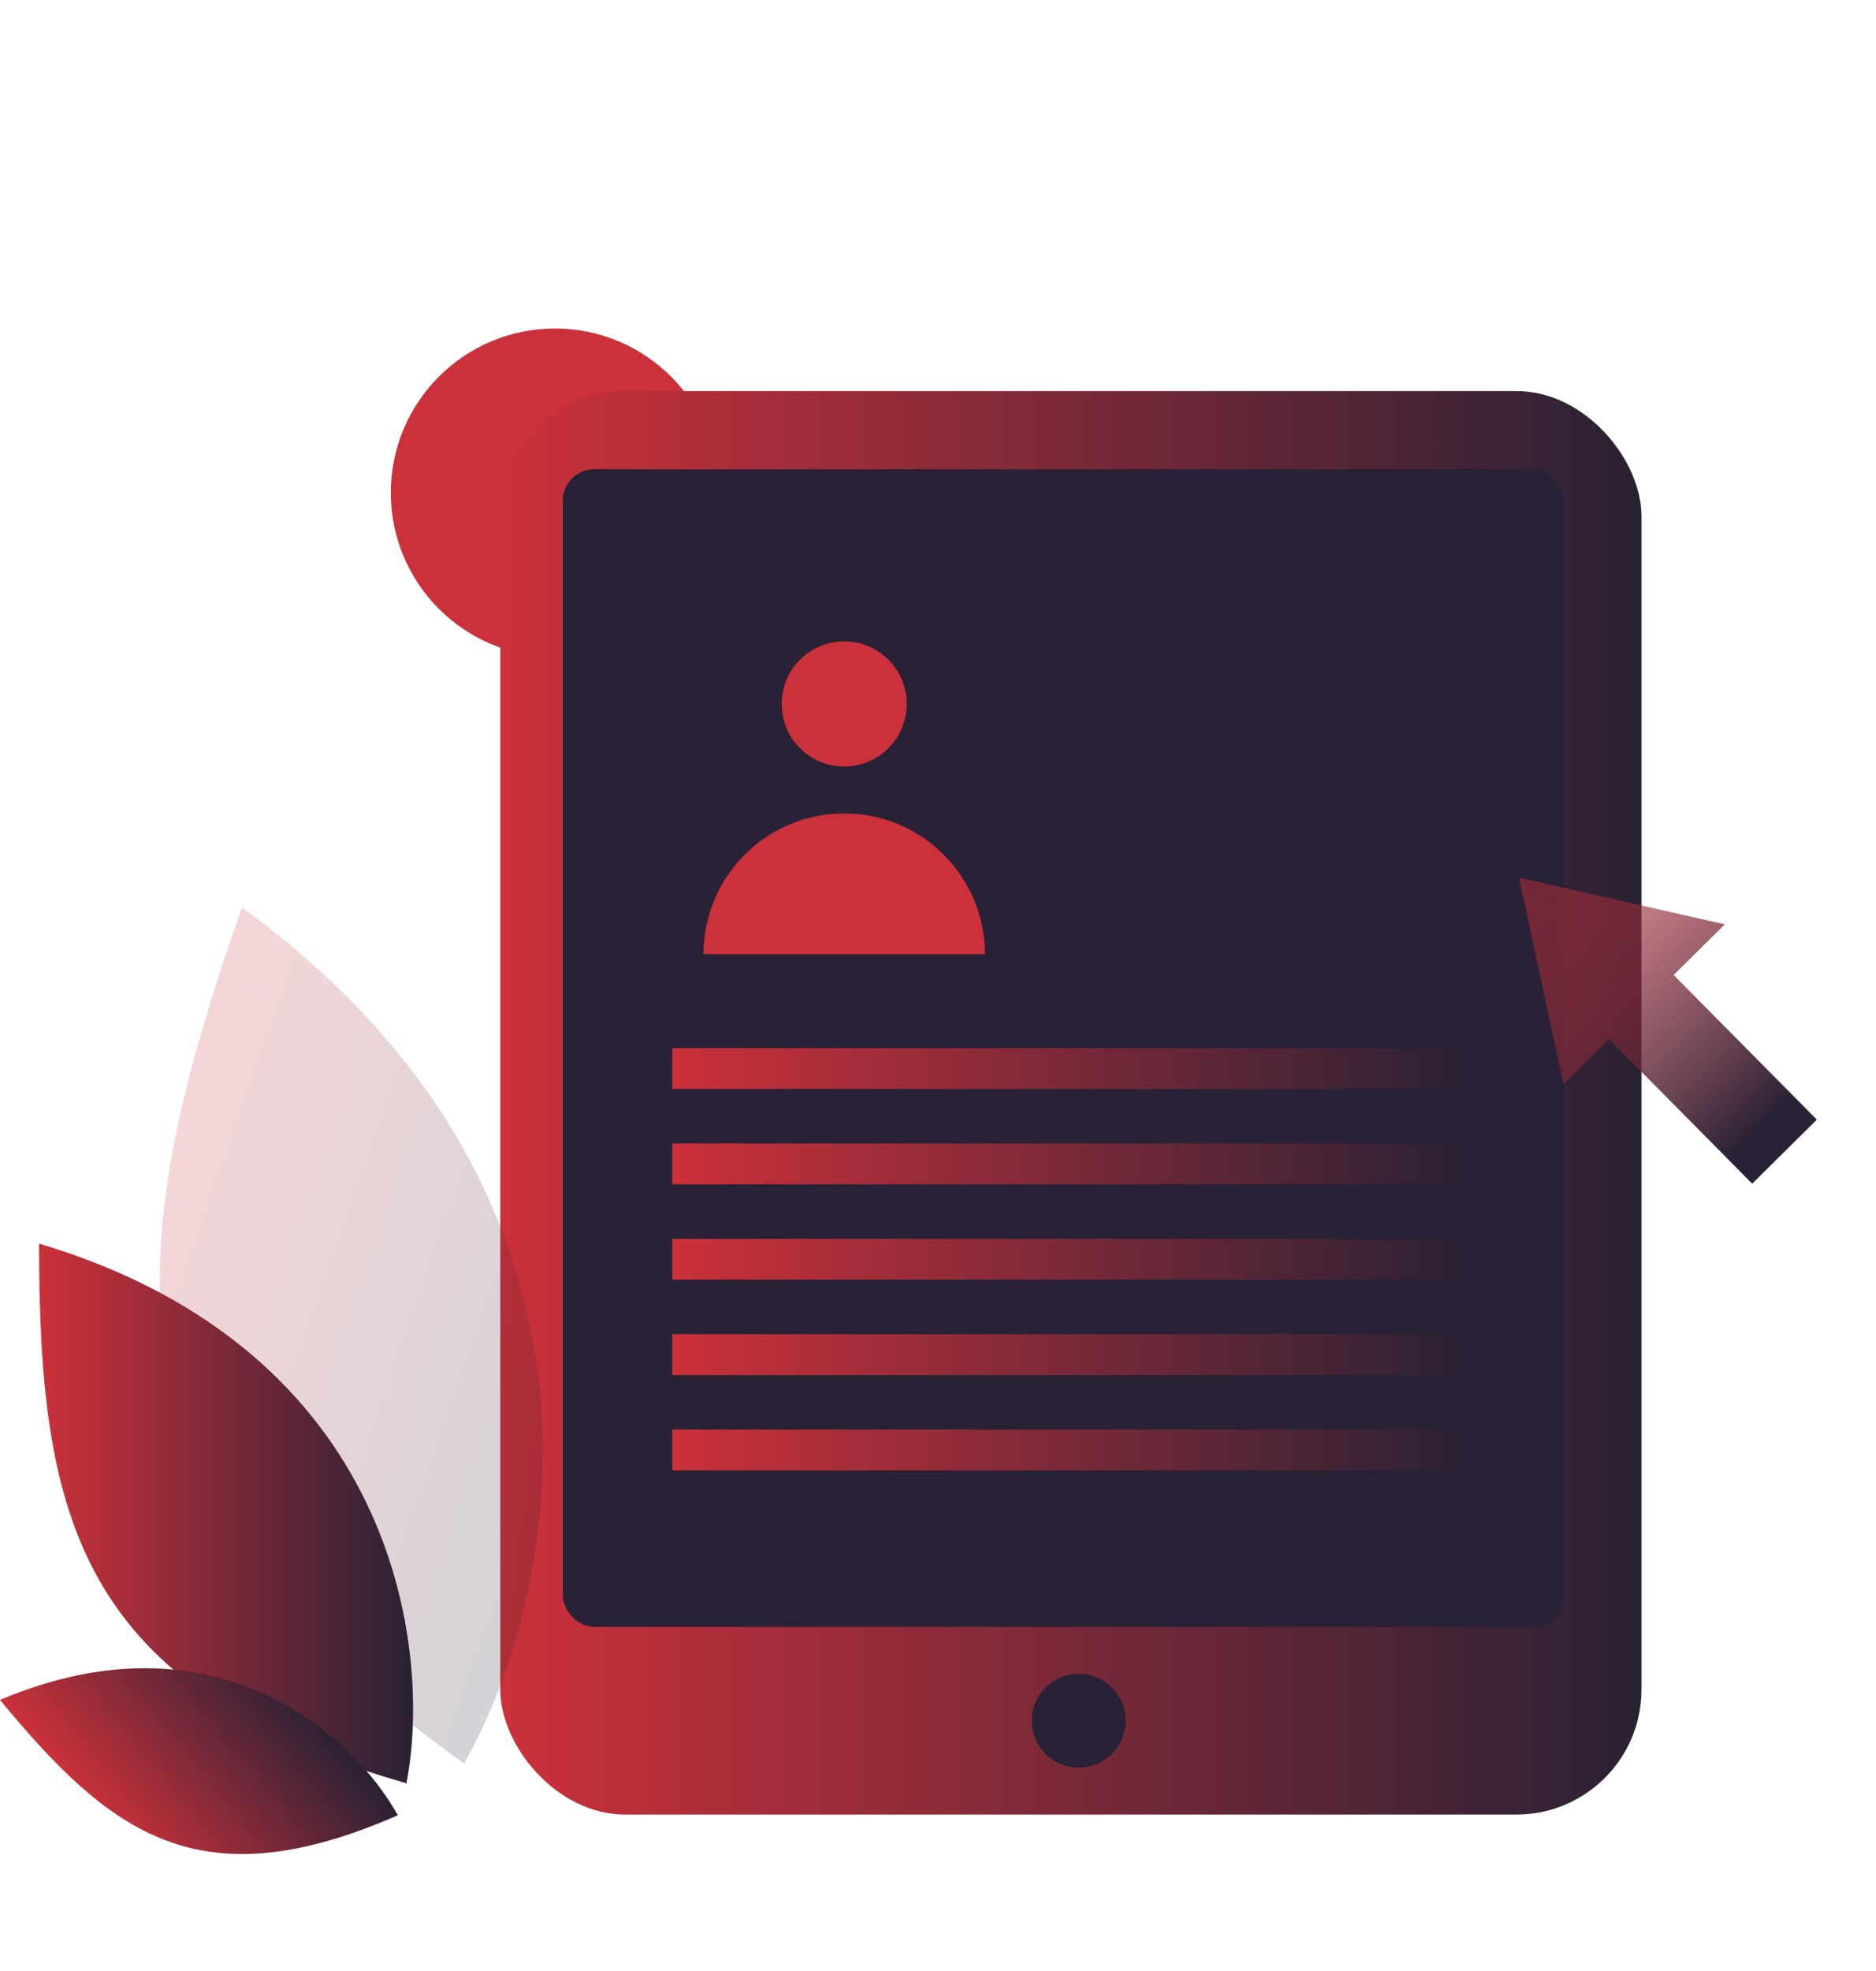 <svg width="120" height="126" viewBox="0 0 120 126" fill="none" xmlns="http://www.w3.org/2000/svg">
<g filter="url(#filter0_f)">
<circle cx="35.5" cy="31.5" r="10.5" fill="#CB313A"/>
</g>
<rect x="32" y="25" width="73" height="91" rx="8" fill="url(#paint0_linear)"/>
<rect x="36" y="30" width="64" height="74" rx="2" fill="#292135"/>
<circle cx="69" cy="110" r="3" fill="#292135"/>
<path fill-rule="evenodd" clip-rule="evenodd" d="M112.08 75.668L116.214 71.575L107.059 62.329L110.331 59.09L97.161 56.11L100.01 69.309L102.925 66.422L112.08 75.668Z" fill="url(#paint1_linear)"/>
<rect x="43" y="67" width="51" height="2.613" fill="url(#paint2_linear)"/>
<rect x="43" y="73.097" width="51" height="2.613" fill="url(#paint3_linear)"/>
<rect x="43" y="79.193" width="51" height="2.613" fill="url(#paint4_linear)"/>
<rect x="43" y="85.29" width="51" height="2.613" fill="url(#paint5_linear)"/>
<rect x="43" y="91.387" width="51" height="2.613" fill="url(#paint6_linear)"/>
<circle cx="54" cy="45" r="4" fill="#CB313A"/>
<path d="M54 52C49.029 52 45 56.029 45 61H63C63 56.029 58.971 52 54 52Z" fill="#CB313A"/>
<path opacity="0.2" d="M29.681 112.729C35.673 102.314 41.221 76.788 15.473 58C7.624 80.512 5.849 95.763 29.681 112.729Z" fill="url(#paint7_linear)"/>
<path d="M26 114C27.667 105.333 25.3 86.3 2.5 79.5C2.5 97 5 108 26 114Z" fill="url(#paint8_linear)"/>
<path d="M25.443 116.046C22.754 111.133 13.902 102.78 0 108.672C7.075 117.232 12.745 121.602 25.443 116.046Z" fill="url(#paint9_linear)"/>
<defs>
<filter id="filter0_f" x="4" y="0" width="63" height="63" filterUnits="userSpaceOnUse" color-interpolation-filters="sRGB">
<feFlood flood-opacity="0" result="BackgroundImageFix"/>
<feBlend mode="normal" in="SourceGraphic" in2="BackgroundImageFix" result="shape"/>
<feGaussianBlur stdDeviation="10.5" result="effect1_foregroundBlur"/>
</filter>
<linearGradient id="paint0_linear" x1="105" y1="116" x2="32" y2="116" gradientUnits="userSpaceOnUse">
<stop stop-color="#292135"/>
<stop offset="1" stop-color="#CB313A"/>
</linearGradient>
<linearGradient id="paint1_linear" x1="112.895" y1="72.001" x2="97.161" y2="56.11" gradientUnits="userSpaceOnUse">
<stop stop-color="#292135"/>
<stop offset="1" stop-color="#CB313A" stop-opacity="0.45"/>
</linearGradient>
<linearGradient id="paint2_linear" x1="94" y1="69.613" x2="43" y2="69.613" gradientUnits="userSpaceOnUse">
<stop stop-color="#292135"/>
<stop offset="1" stop-color="#CB313A"/>
</linearGradient>
<linearGradient id="paint3_linear" x1="94" y1="75.71" x2="43" y2="75.71" gradientUnits="userSpaceOnUse">
<stop stop-color="#292135"/>
<stop offset="1" stop-color="#CB313A"/>
</linearGradient>
<linearGradient id="paint4_linear" x1="94" y1="81.806" x2="43" y2="81.806" gradientUnits="userSpaceOnUse">
<stop stop-color="#292135"/>
<stop offset="1" stop-color="#CB313A"/>
</linearGradient>
<linearGradient id="paint5_linear" x1="94" y1="87.903" x2="43" y2="87.903" gradientUnits="userSpaceOnUse">
<stop stop-color="#292135"/>
<stop offset="1" stop-color="#CB313A"/>
</linearGradient>
<linearGradient id="paint6_linear" x1="94" y1="94" x2="43" y2="94" gradientUnits="userSpaceOnUse">
<stop stop-color="#292135"/>
<stop offset="1" stop-color="#CB313A"/>
</linearGradient>
<linearGradient id="paint7_linear" x1="30.216" y1="112.915" x2="-8.57099e-05" y2="102.38" gradientUnits="userSpaceOnUse">
<stop stop-color="#292135"/>
<stop offset="1" stop-color="#CB313A"/>
</linearGradient>
<linearGradient id="paint8_linear" x1="26.423" y1="114" x2="2.5" y2="114" gradientUnits="userSpaceOnUse">
<stop stop-color="#292135"/>
<stop offset="1" stop-color="#CB313A"/>
</linearGradient>
<linearGradient id="paint9_linear" x1="25.65" y1="115.875" x2="13.948" y2="125.547" gradientUnits="userSpaceOnUse">
<stop stop-color="#292135"/>
<stop offset="1" stop-color="#CB313A"/>
</linearGradient>
</defs>
</svg>
